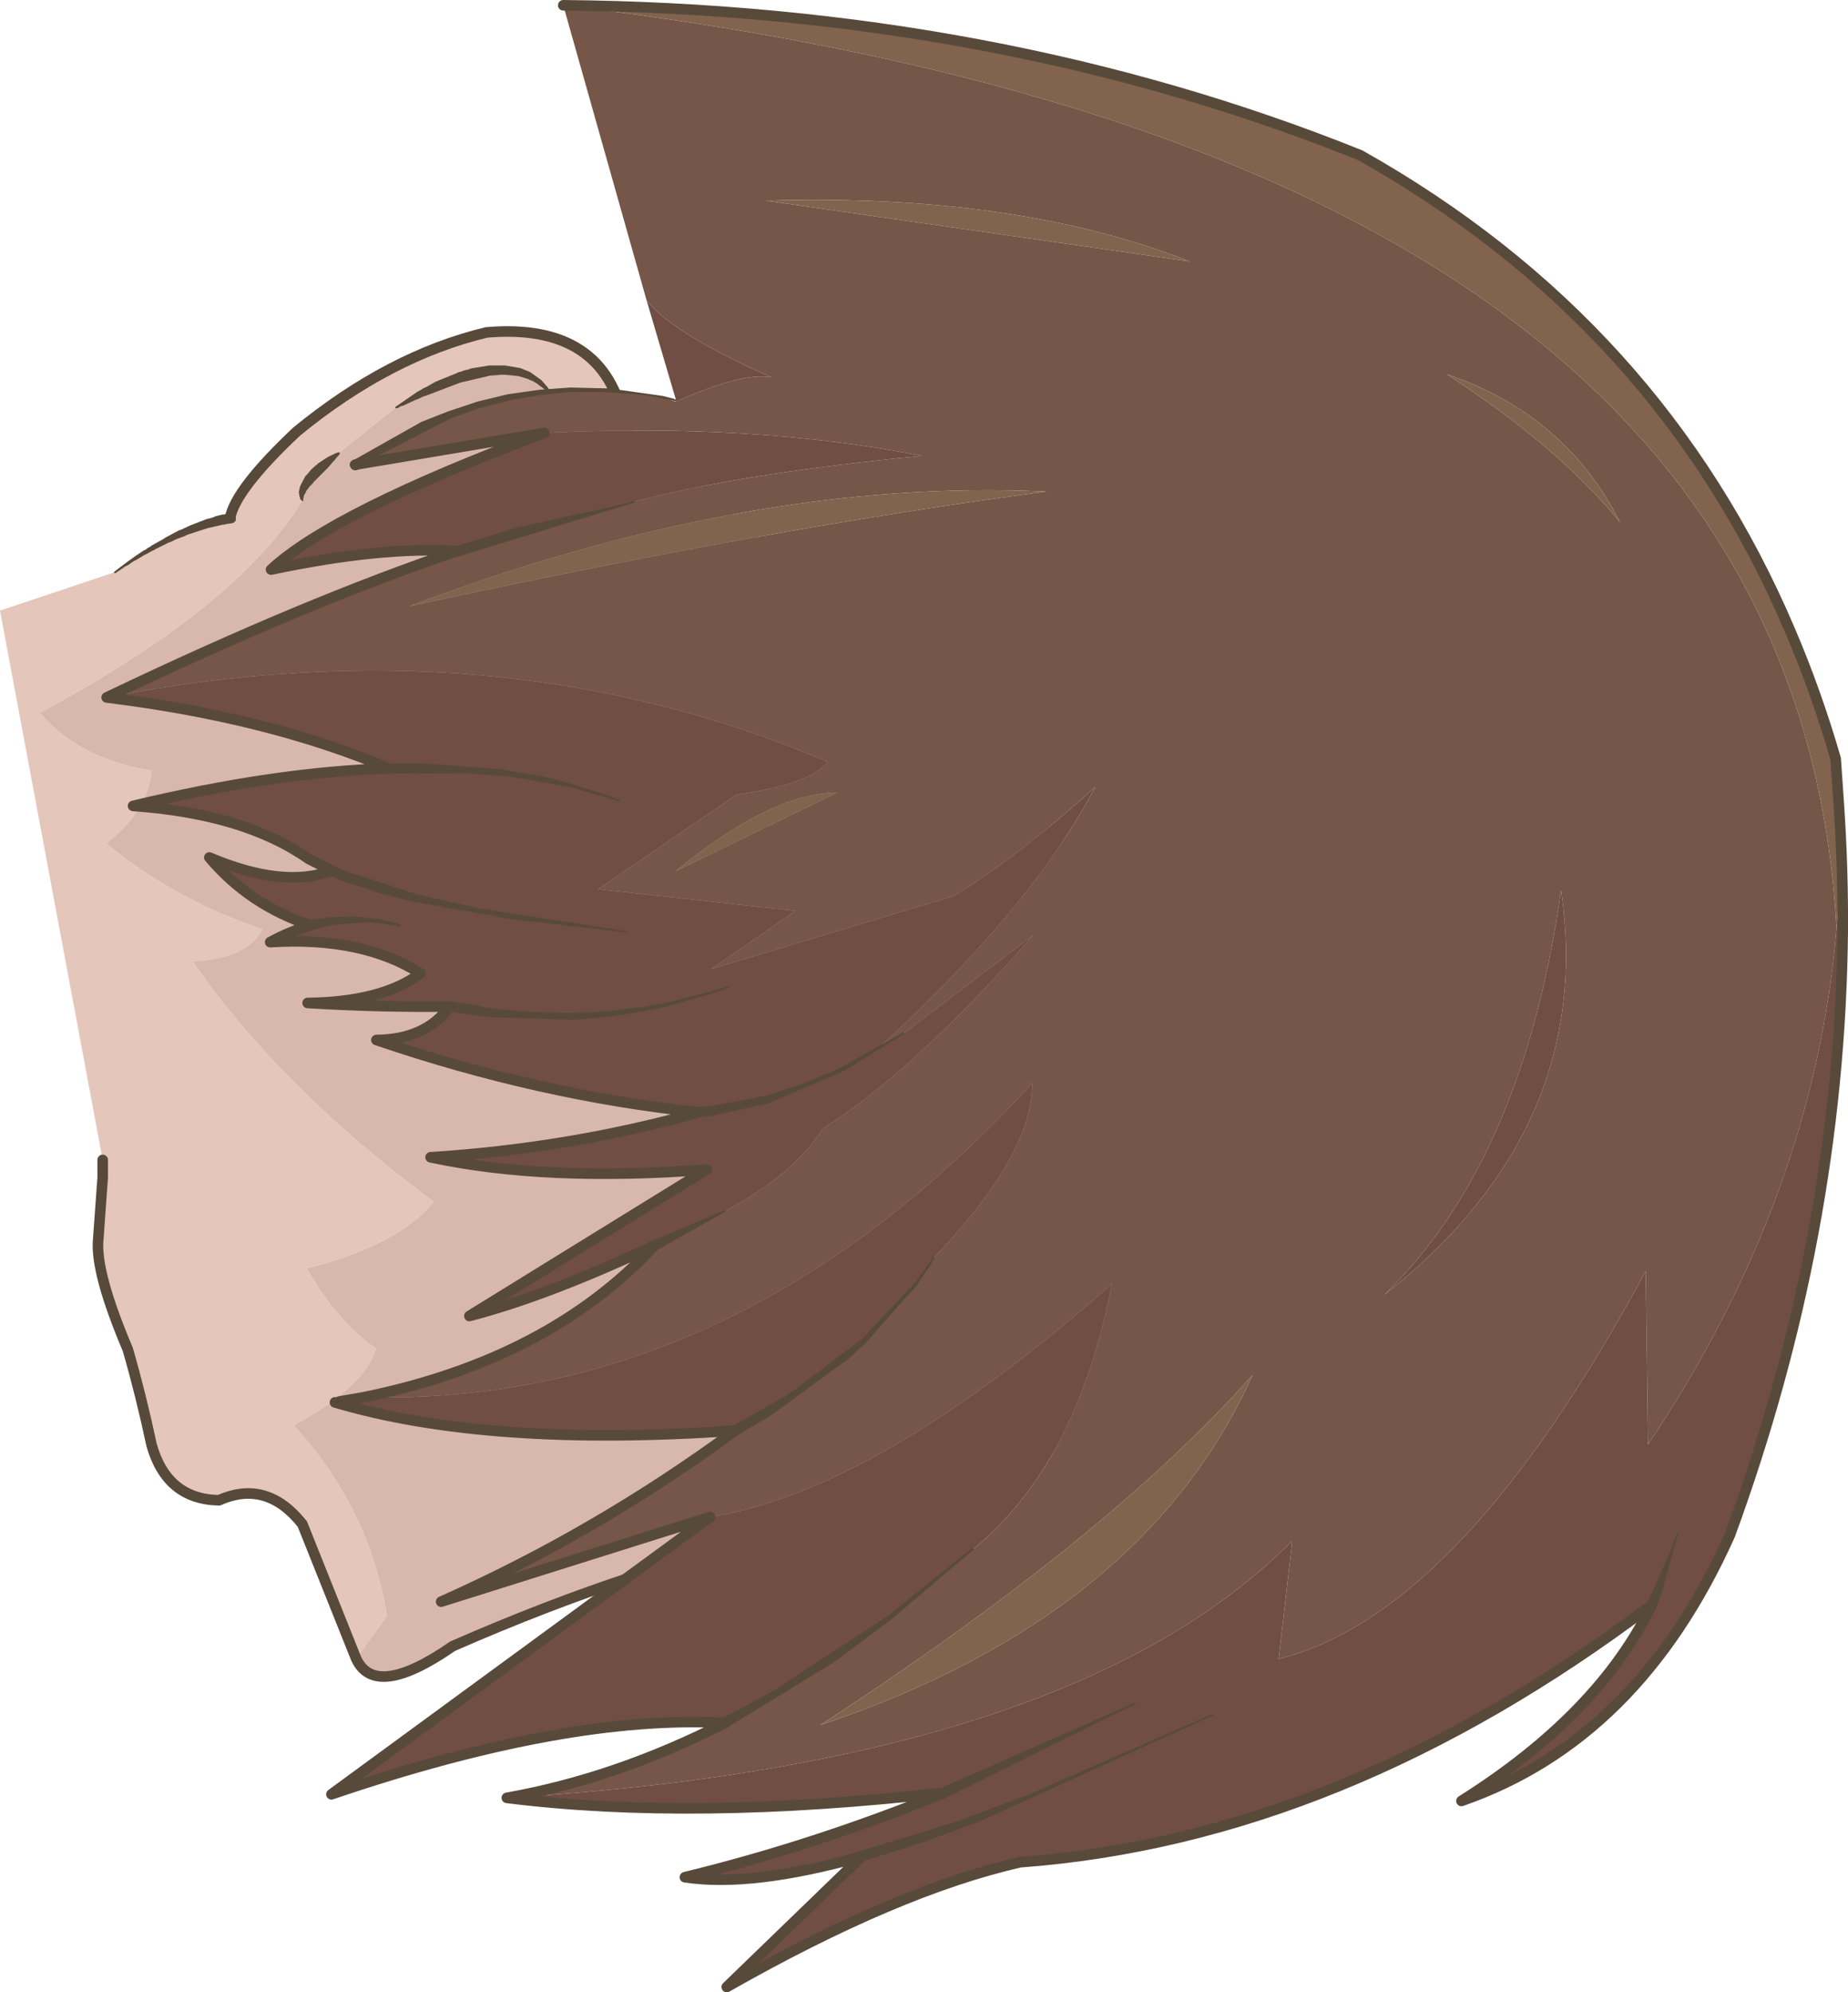 <?xml version="1.0" encoding="UTF-8" standalone="no"?>
<svg xmlns:xlink="http://www.w3.org/1999/xlink" height="225.95px" width="209.65px" xmlns="http://www.w3.org/2000/svg">
  <g transform="matrix(1.0, 0.0, 0.0, 1.0, 96.5, 104.25)">
    <path d="M-84.85 27.3 L-96.5 -35.0 -83.5 -39.35 Q-76.5 -44.45 -70.4 -45.5 -69.8 -48.75 -62.85 -55.3 -52.35 -63.9 -41.3 -66.55 -27.85 -67.7 -25.65 -56.2 L-34.0 -59.55 Q-38.5 -65.75 -51.6 -58.05 L-58.05 -52.9 Q-63.0 -49.25 -62.2 -47.5 -69.5 -35.5 -92.0 -23.4 -87.4 -18.1 -79.3 -16.85 -79.8 -12.2 -84.45 -8.6 -76.8 -2.25 -66.75 1.15 -68.5 4.5 -74.7 4.75 -64.5 19.35 -47.3 32.05 -51.3 36.95 -61.7 39.6 -58.25 45.65 -53.85 48.7 -55.2 53.1 -63.2 57.4 -54.65 66.65 -52.6 79.0 L-56.1 83.85 -62.2 68.6 Q-66.25 63.5 -71.65 65.9 -77.55 65.8 -79.3 59.65 -80.5 54.0 -82.0 48.8 -85.75 39.95 -85.35 36.25 L-84.85 29.3 -84.85 27.3" fill="#e5c6bb" fill-rule="evenodd" stroke="none"/>
    <path d="M-56.1 83.85 L-52.6 79.0 Q-54.65 66.65 -63.2 57.4 -55.2 53.1 -53.85 48.7 -58.25 45.65 -61.7 39.6 -51.3 36.95 -47.3 32.05 -64.5 19.35 -74.7 4.75 -68.5 4.5 -66.75 1.15 -76.8 -2.25 -84.45 -8.6 -79.8 -12.2 -79.3 -16.85 -87.4 -18.1 -92.0 -23.4 -69.5 -35.5 -62.2 -47.5 -63.0 -49.25 -58.05 -52.9 L-51.6 -58.05 Q-38.5 -65.75 -34.0 -59.55 L-25.65 -56.2 Q102.75 48.4 -5.7 69.5 -23.8 73.1 -45.15 82.45 -53.95 88.55 -56.1 83.85" fill="#d8b8ad" fill-rule="evenodd" stroke="none"/>
    <path d="M-84.85 27.3 L-84.85 29.3 -85.35 36.25 Q-85.75 39.95 -82.0 48.8 -80.5 54.0 -79.3 59.65 -77.55 65.8 -71.65 65.9 -66.25 63.5 -62.2 68.6 L-56.1 83.85 Q-53.95 88.55 -45.15 82.45 -23.8 73.1 -5.7 69.5 M-25.65 -56.2 Q-27.85 -67.7 -41.3 -66.55 -52.35 -63.9 -62.85 -55.3 -69.8 -48.75 -70.4 -45.5" fill="none" stroke="#574a3a" stroke-linecap="round" stroke-linejoin="round" stroke-width="1.2"/>
    <path d="M-58.0 -52.95 L-57.95 -52.8 -58.0 -52.7 -58.4 -52.25 -58.5 -52.1 -58.7 -51.9 -59.25 -51.25 -60.9 -49.6 -61.0 -49.45 -61.4 -49.05 -61.45 -48.95 -61.55 -48.85 -61.7 -48.65 -61.75 -48.6 -61.75 -48.55 -61.9 -48.25 -62.0 -48.1 -62.0 -48.0 -62.05 -47.95 -62.05 -47.8 -62.1 -47.7 -62.1 -47.4 -62.25 -47.45 -62.45 -47.65 -62.45 -47.75 -62.55 -48.05 -62.55 -48.15 -62.6 -48.4 -62.55 -48.7 -62.5 -48.85 -62.5 -49.0 -62.05 -49.9 -61.95 -50.05 -61.9 -50.2 -61.65 -50.45 -61.2 -51.0 -60.7 -51.45 -60.55 -51.55 -60.4 -51.7 -59.65 -52.2 -59.4 -52.35 -59.15 -52.5 -58.3 -52.9 -58.25 -52.9 -58.15 -52.95 -58.0 -52.95 M-33.9 -59.6 L-33.9 -59.45 -34.05 -59.45 -34.65 -60.05 -35.4 -60.6 -35.5 -60.7 -36.1 -61.05 -36.4 -61.15 -36.55 -61.25 -37.7 -61.6 -39.25 -61.75 -39.65 -61.75 -40.9 -61.65 -44.3 -60.85 -48.1 -59.4 -48.45 -59.3 -49.05 -59.0 -49.35 -58.9 -50.75 -58.25 -51.1 -58.15 -51.3 -58.0 -51.5 -57.95 -51.65 -57.95 -51.65 -58.1 -49.1 -59.85 -48.8 -60.0 -48.5 -60.2 -48.15 -60.35 -47.1 -60.95 -44.65 -61.95 -44.45 -62.05 -44.2 -62.1 -43.8 -62.25 -43.35 -62.35 -43.1 -62.45 -42.85 -62.5 -41.0 -62.8 -39.2 -62.8 -37.45 -62.5 -36.35 -62.05 -35.1 -61.15 -35.0 -61.05 -34.35 -60.3 -33.9 -59.6 M-70.5 -46.05 L-70.45 -46.05 Q-69.85 -46.15 -69.75 -45.55 -69.65 -45.0 -70.25 -44.9 L-70.9 -44.8 -71.05 -44.75 -71.2 -44.75 -72.95 -44.35 -75.25 -43.6 -75.55 -43.45 -76.5 -43.1 -77.1 -42.8 -77.4 -42.7 -78.9 -41.95 -79.05 -41.85 -79.2 -41.8 -79.9 -41.4 -80.05 -41.35 Q-80.75 -40.9 -81.5 -40.5 L-81.9 -40.2 -82.3 -40.0 -83.4 -39.25 -83.55 -39.25 -83.55 -39.4 -82.1 -40.5 -81.05 -41.25 -80.15 -41.85 -80.0 -41.9 -79.75 -42.1 -79.45 -42.25 -79.35 -42.35 -78.0 -43.1 -77.7 -43.3 -76.2 -44.1 -75.9 -44.2 -74.95 -44.65 -73.0 -45.4 -72.75 -45.45 -72.25 -45.6 -72.05 -45.7 -71.25 -45.9 -71.1 -45.9 -70.5 -46.05" fill="#574a3a" fill-rule="evenodd" stroke="none"/>
    <path d="M-22.25 37.0 Q-18.4 35.25 -14.25 33.1 -6.55 29.05 -3.15 23.75 7.15 17.25 20.75 1.8 L6.0 12.95 2.75 15.0 Q20.45 -1.1 27.75 -15.0 19.1 -7.15 11.75 -2.65 L-15.8 5.65 -6.25 -0.95 -28.65 -3.4 -12.9 -14.15 Q-4.55 -15.3 -2.6 -17.85 -40.15 -33.8 -84.4 -25.15 -61.8 -35.95 -44.65 -41.75 -33.55 -45.6 -24.6 -47.35 -12.2 -50.6 8.1 -52.55 -10.95 -56.3 -34.75 -55.15 L-56.2 -51.55 Q-42.5 -60.95 -27.6 -60.0 L-25.55 -59.85 Q-22.55 -59.55 -19.8 -58.7 -12.25 -62.1 -8.95 -61.45 -20.2 -66.4 -23.15 -70.2 L-32.6 -103.65 Q106.95 -87.1 111.85 1.0 109.35 31.4 90.45 59.6 L90.2 39.9 Q69.3 78.75 48.55 83.9 L50.1 70.5 Q25.1 95.75 -39.0 99.65 -26.6 97.45 -14.25 91.15 -0.1 83.85 13.9 71.45 25.7 61.8 29.65 41.35 3.05 64.8 -15.95 67.8 L-46.45 77.4 Q-28.8 69.55 -13.1 58.0 2.95 49.2 9.45 38.4 20.7 26.6 20.6 18.6 -12.95 55.25 -55.15 54.2 -34.2 49.9 -22.25 37.0 M87.3 -45.0 Q81.1 -57.25 67.65 -61.8 80.4 -53.5 87.3 -45.0 M80.6 -3.3 Q76.3 27.4 60.5 42.65 84.55 23.65 80.6 -3.3 M-1.55 -14.35 Q-9.05 -14.3 -19.85 -5.45 L-1.55 -14.35 M-9.65 -81.5 L38.45 -74.6 Q18.8 -82.35 -9.65 -81.5 M-50.05 -35.5 Q-8.7 -44.45 22.2 -48.5 -11.35 -50.1 -50.05 -35.5 M-3.45 91.4 Q33.25 79.1 45.6 51.7 29.1 70.25 -3.45 91.4" fill="#755648" fill-rule="evenodd" stroke="none"/>
    <path d="M-84.4 -25.15 Q-40.15 -33.8 -2.6 -17.85 -4.55 -15.3 -12.9 -14.15 L-28.65 -3.4 -6.25 -0.95 -15.8 5.65 11.75 -2.65 Q19.1 -7.15 27.75 -15.0 20.45 -1.1 2.75 15.0 L6.0 12.95 20.75 1.8 Q7.15 17.25 -3.15 23.75 -6.55 29.05 -14.25 33.1 -18.4 35.25 -22.25 37.0 -34.5 42.75 -43.25 45.0 L-16.35 28.4 Q-34.6 29.8 -47.65 27.0 -31.85 26.0 -17.2 21.9 -35.3 20.0 -53.8 13.7 -48.2 13.65 -45.5 9.9 -53.4 10.0 -61.6 9.5 -53.15 9.4 -48.8 6.15 -55.4 1.95 -65.85 2.6 -63.55 1.35 -61.25 0.7 -68.2 -1.6 -72.75 -7.0 -64.4 -3.45 -58.85 -5.5 L-61.5 -6.85 Q-68.75 -11.95 -81.4 -12.85 -65.35 -16.7 -52.35 -17.1 -66.1 -22.9 -84.4 -25.15 M-55.15 54.2 Q-12.95 55.25 20.6 18.6 20.7 26.6 9.45 38.4 2.95 49.2 -13.1 58.0 -41.15 59.95 -58.5 54.8 L-58.0 54.7 -55.15 54.2 M-15.95 67.8 Q3.05 64.8 29.65 41.35 25.7 61.8 13.9 71.45 -0.1 83.85 -14.25 91.15 -32.15 90.15 -58.9 99.25 L-15.95 67.8 M-39.0 99.65 Q25.1 95.75 50.1 70.5 L48.55 83.9 Q69.3 78.75 90.2 39.9 L90.45 59.6 Q109.35 31.4 111.85 1.0 112.4 -6.0 112.1 -13.1 112.6 -5.8 112.55 1.45 112.2 35.85 99.75 69.85 89.35 93.05 69.3 100.0 84.85 90.2 90.9 77.75 55.75 104.25 19.25 106.95 5.3 110.1 -14.05 121.1 L1.25 106.3 Q-11.25 109.8 -18.8 108.65 -4.2 105.1 10.7 99.05 -17.85 102.3 -39.0 99.65 M-23.15 -70.2 Q-20.2 -66.4 -8.95 -61.45 -12.25 -62.1 -19.8 -58.7 L-19.8 -58.85 -23.15 -70.2 M-34.75 -55.15 Q-10.95 -56.3 8.1 -52.55 -12.2 -50.6 -24.6 -47.35 -33.55 -45.6 -44.65 -41.75 -53.2 -42.3 -65.75 -39.65 -58.75 -46.15 -34.75 -55.15 M80.6 -3.3 Q84.55 23.65 60.5 42.65 76.3 27.4 80.6 -3.3" fill="#704e43" fill-rule="evenodd" stroke="none"/>
    <path d="M111.85 1.0 Q106.95 -87.1 -32.6 -103.65 16.6 -103.2 57.8 -86.65 91.75 -67.55 106.55 -32.8 109.55 -25.8 111.75 -18.2 L112.1 -13.1 Q112.4 -6.0 111.85 1.0 M87.3 -45.0 Q80.4 -53.5 67.65 -61.8 81.1 -57.25 87.3 -45.0 M-1.55 -14.35 L-19.85 -5.45 Q-9.05 -14.3 -1.55 -14.35 M-50.05 -35.5 Q-11.35 -50.1 22.2 -48.5 -8.7 -44.45 -50.05 -35.5 M-9.65 -81.5 Q18.8 -82.35 38.45 -74.6 L-9.65 -81.5 M-3.45 91.4 Q29.1 70.25 45.6 51.7 33.25 79.1 -3.45 91.4" fill="#82634e" fill-rule="evenodd" stroke="none"/>
    <path d="M-22.25 37.0 Q-34.2 49.9 -55.15 54.2 L-58.0 54.7 M-13.1 58.0 Q-28.8 69.55 -46.45 77.4 L-15.95 67.8 -58.9 99.25 Q-32.15 90.15 -14.25 91.15 -26.6 97.45 -39.0 99.65 -17.85 102.3 10.7 99.05 -4.2 105.1 -18.8 108.65 -11.25 109.8 1.25 106.3 L-14.05 121.1 Q5.3 110.1 19.25 106.95 55.75 104.25 90.9 77.75 84.85 90.2 69.3 100.0 89.35 93.05 99.75 69.85 112.2 35.85 112.55 1.45 112.6 -5.8 112.1 -13.1 L111.75 -18.2 Q109.55 -25.8 106.55 -32.8 91.75 -67.55 57.8 -86.65 16.6 -103.2 -32.6 -103.65 M-56.2 -51.55 L-34.75 -55.15 Q-58.75 -46.15 -65.75 -39.65 -53.2 -42.3 -44.65 -41.75 -61.8 -35.95 -84.4 -25.15 -66.1 -22.9 -52.35 -17.1 -65.35 -16.7 -81.4 -12.85 -68.75 -11.95 -61.5 -6.85 L-58.85 -5.5 Q-64.4 -3.45 -72.75 -7.0 -68.2 -1.6 -61.25 0.7 -63.55 1.35 -65.85 2.6 -55.4 1.95 -48.8 6.15 -53.15 9.4 -61.6 9.5 -53.4 10.0 -45.5 9.9 -48.2 13.65 -53.8 13.7 -35.3 20.0 -17.2 21.9 -31.85 26.0 -47.65 27.0 -34.6 29.8 -16.35 28.4 L-43.25 45.0 Q-34.5 42.75 -22.25 37.0 M-58.5 54.8 Q-41.15 59.95 -13.1 58.0" fill="none" stroke="#574a3a" stroke-linecap="round" stroke-linejoin="round" stroke-width="1.2"/>
    <path d="M-58.0 54.7 L-58.5 54.8" fill="none" stroke="#47373a" stroke-linecap="round" stroke-linejoin="round" stroke-width="0.05"/>
    <path d="M1.4 106.85 L1.35 106.85 Q0.85 107.0 0.65 106.45 0.5 105.9 1.05 105.7 L11.85 102.4 19.05 99.7 19.55 99.55 41.15 90.1 41.25 90.15 41.2 90.25 14.35 102.45 10.9 103.7 7.85 104.8 1.4 106.85 M32.25 88.85 L32.35 88.9 32.3 89.0 10.9 99.6 Q10.3 99.8 10.1 99.25 9.9 98.7 10.45 98.45 L32.25 88.85 M93.7 69.8 Q93.7 69.65 93.8 69.75 L93.85 69.85 91.9 76.75 91.4 78.0 91.4 78.05 Q91.15 78.6 90.55 78.3 L90.3 77.95 Q90.2 77.65 90.35 77.45 L91.1 76.05 93.45 70.55 93.55 70.15 93.7 69.8 M-13.95 91.65 Q-14.5 91.9 -14.75 91.4 -15.0 90.85 -14.5 90.6 L-9.25 87.8 4.1 79.1 13.8 71.35 13.95 71.35 13.95 71.5 4.45 79.55 -1.3 83.85 -1.65 84.05 -1.95 84.3 -13.95 91.65 M9.35 38.3 L9.5 38.3 9.5 38.45 8.85 39.55 8.65 39.8 7.5 41.55 1.75 48.0 0.75 48.95 -0.3 49.9 -9.15 56.35 -12.8 58.5 Q-13.35 58.75 -13.6 58.25 -13.85 57.7 -13.35 57.45 L-10.95 56.1 -10.15 55.65 -7.3 54.0 -6.25 53.3 1.35 47.55 7.5 41.0 7.75 40.6 8.45 39.7 9.35 38.3 M-22.0 37.5 L-22.05 37.55 Q-22.6 37.75 -22.8 37.2 -23.1 36.65 -22.45 36.45 L-14.25 33.0 Q-14.15 32.9 -14.15 33.05 L-14.2 33.15 -21.65 37.35 -22.0 37.5 M-17.1 22.45 L-17.15 22.45 Q-17.7 22.55 -17.8 21.9 -17.8 21.3 -17.25 21.3 L-16.15 21.2 -16.0 21.2 -15.9 21.15 -15.6 21.15 -9.5 20.0 -5.15 18.55 -3.0 17.65 -2.45 17.45 -0.95 16.75 5.7 13.0 5.9 12.85 Q6.05 12.7 6.05 12.85 L6.05 13.0 -0.7 17.2 -0.95 17.3 -9.25 20.85 -15.75 22.3 -15.9 22.35 -16.05 22.35 -17.1 22.45 M-45.6 10.45 Q-46.2 10.35 -46.05 9.75 -45.95 9.15 -45.35 9.3 L-41.0 10.05 -37.4 10.45 -37.1 10.45 -36.75 10.5 -31.4 10.65 -31.0 10.6 -29.15 10.55 -28.05 10.45 -27.65 10.45 -23.7 9.95 -23.5 9.95 -23.35 9.9 -21.05 9.5 -15.85 8.2 -15.75 8.2 -15.7 8.15 -13.85 7.6 Q-13.75 7.5 -13.75 7.65 L-13.8 7.75 -15.6 8.4 -15.7 8.45 -15.8 8.45 -21.25 10.0 -23.25 10.4 -23.45 10.45 -23.6 10.45 -27.2 11.05 -27.6 11.05 -28.7 11.2 -29.1 11.2 -29.3 11.25 -29.5 11.25 -31.35 11.4 -41.15 11.1 -41.4 11.05 -41.65 11.05 -45.6 10.45 M-51.05 0.65 L-51.0 0.75 -51.1 0.8 -53.45 0.45 -53.65 0.4 -53.85 0.4 -54.3 0.35 -58.0 0.55 -59.2 0.75 -59.55 0.85 -59.9 0.9 -60.2 1.0 -60.45 1.05 -60.65 1.15 -61.05 1.25 -61.15 1.25 -61.6 1.2 -61.85 0.8 Q-61.95 0.2 -61.4 0.1 L-60.95 0.0 -60.7 0.0 -58.95 -0.25 -56.15 -0.3 -54.25 -0.1 -53.8 0.0 -53.35 0.0 -52.6 0.2 -52.25 0.25 -51.7 0.45 -51.45 0.5 -51.05 0.65 M-59.05 -4.9 L-59.1 -4.95 Q-59.6 -5.1 -59.4 -5.7 -59.15 -6.25 -58.6 -6.05 L-58.25 -5.85 -57.8 -5.7 -57.55 -5.55 -49.15 -2.8 -43.1 -1.45 -42.35 -1.25 -25.45 1.35 -25.4 1.45 -25.5 1.5 -38.5 0.0 -49.35 -1.95 -49.75 -2.0 -53.4 -2.95 -53.95 -3.15 -57.7 -4.35 -58.0 -4.5 -58.3 -4.6 -58.7 -4.8 -59.05 -4.9 M-26.2 -13.5 L-26.15 -13.4 Q-26.15 -13.25 -26.25 -13.35 L-31.65 -14.95 -38.5 -16.15 -43.35 -16.55 -52.3 -16.5 -52.3 -16.45 -52.35 -16.45 Q-52.55 -16.45 -52.75 -16.65 L-52.95 -17.05 Q-52.95 -17.65 -52.35 -17.65 L-49.9 -17.7 -49.05 -17.65 -48.2 -17.65 -47.2 -17.6 -39.65 -17.0 -34.8 -16.15 -33.65 -15.9 -33.4 -15.8 -33.1 -15.75 -27.5 -14.05 -26.2 -13.5 M-24.6 -47.4 L-24.5 -47.35 Q-24.4 -47.25 -24.55 -47.25 L-44.45 -41.15 Q-45.05 -41.0 -45.2 -41.55 -45.4 -42.15 -44.8 -42.3 L-38.05 -44.35 -24.6 -47.4 M-19.75 -58.9 L-19.7 -58.8 Q-19.7 -58.65 -19.8 -58.75 L-23.25 -59.45 -27.45 -59.75 -27.6 -59.75 -27.8 -59.8 -28.55 -59.8 -31.8 -59.8 -35.2 -59.45 -38.7 -58.85 -42.1 -57.95 -45.35 -56.8 -53.35 -52.7 -53.75 -52.4 -54.15 -52.2 -55.5 -51.25 -55.85 -51.05 -55.85 -51.0 Q-56.4 -50.75 -56.7 -51.2 -57.0 -51.75 -56.5 -52.0 L-48.7 -56.4 -45.65 -57.6 -42.35 -58.7 -38.85 -59.55 -35.25 -60.05 -31.8 -60.3 -27.55 -60.2 -27.5 -60.15 -27.05 -60.15 -21.35 -59.35 -20.15 -59.05 -19.75 -58.9" fill="#574a3a" fill-rule="evenodd" stroke="none"/>
  </g>
</svg>
